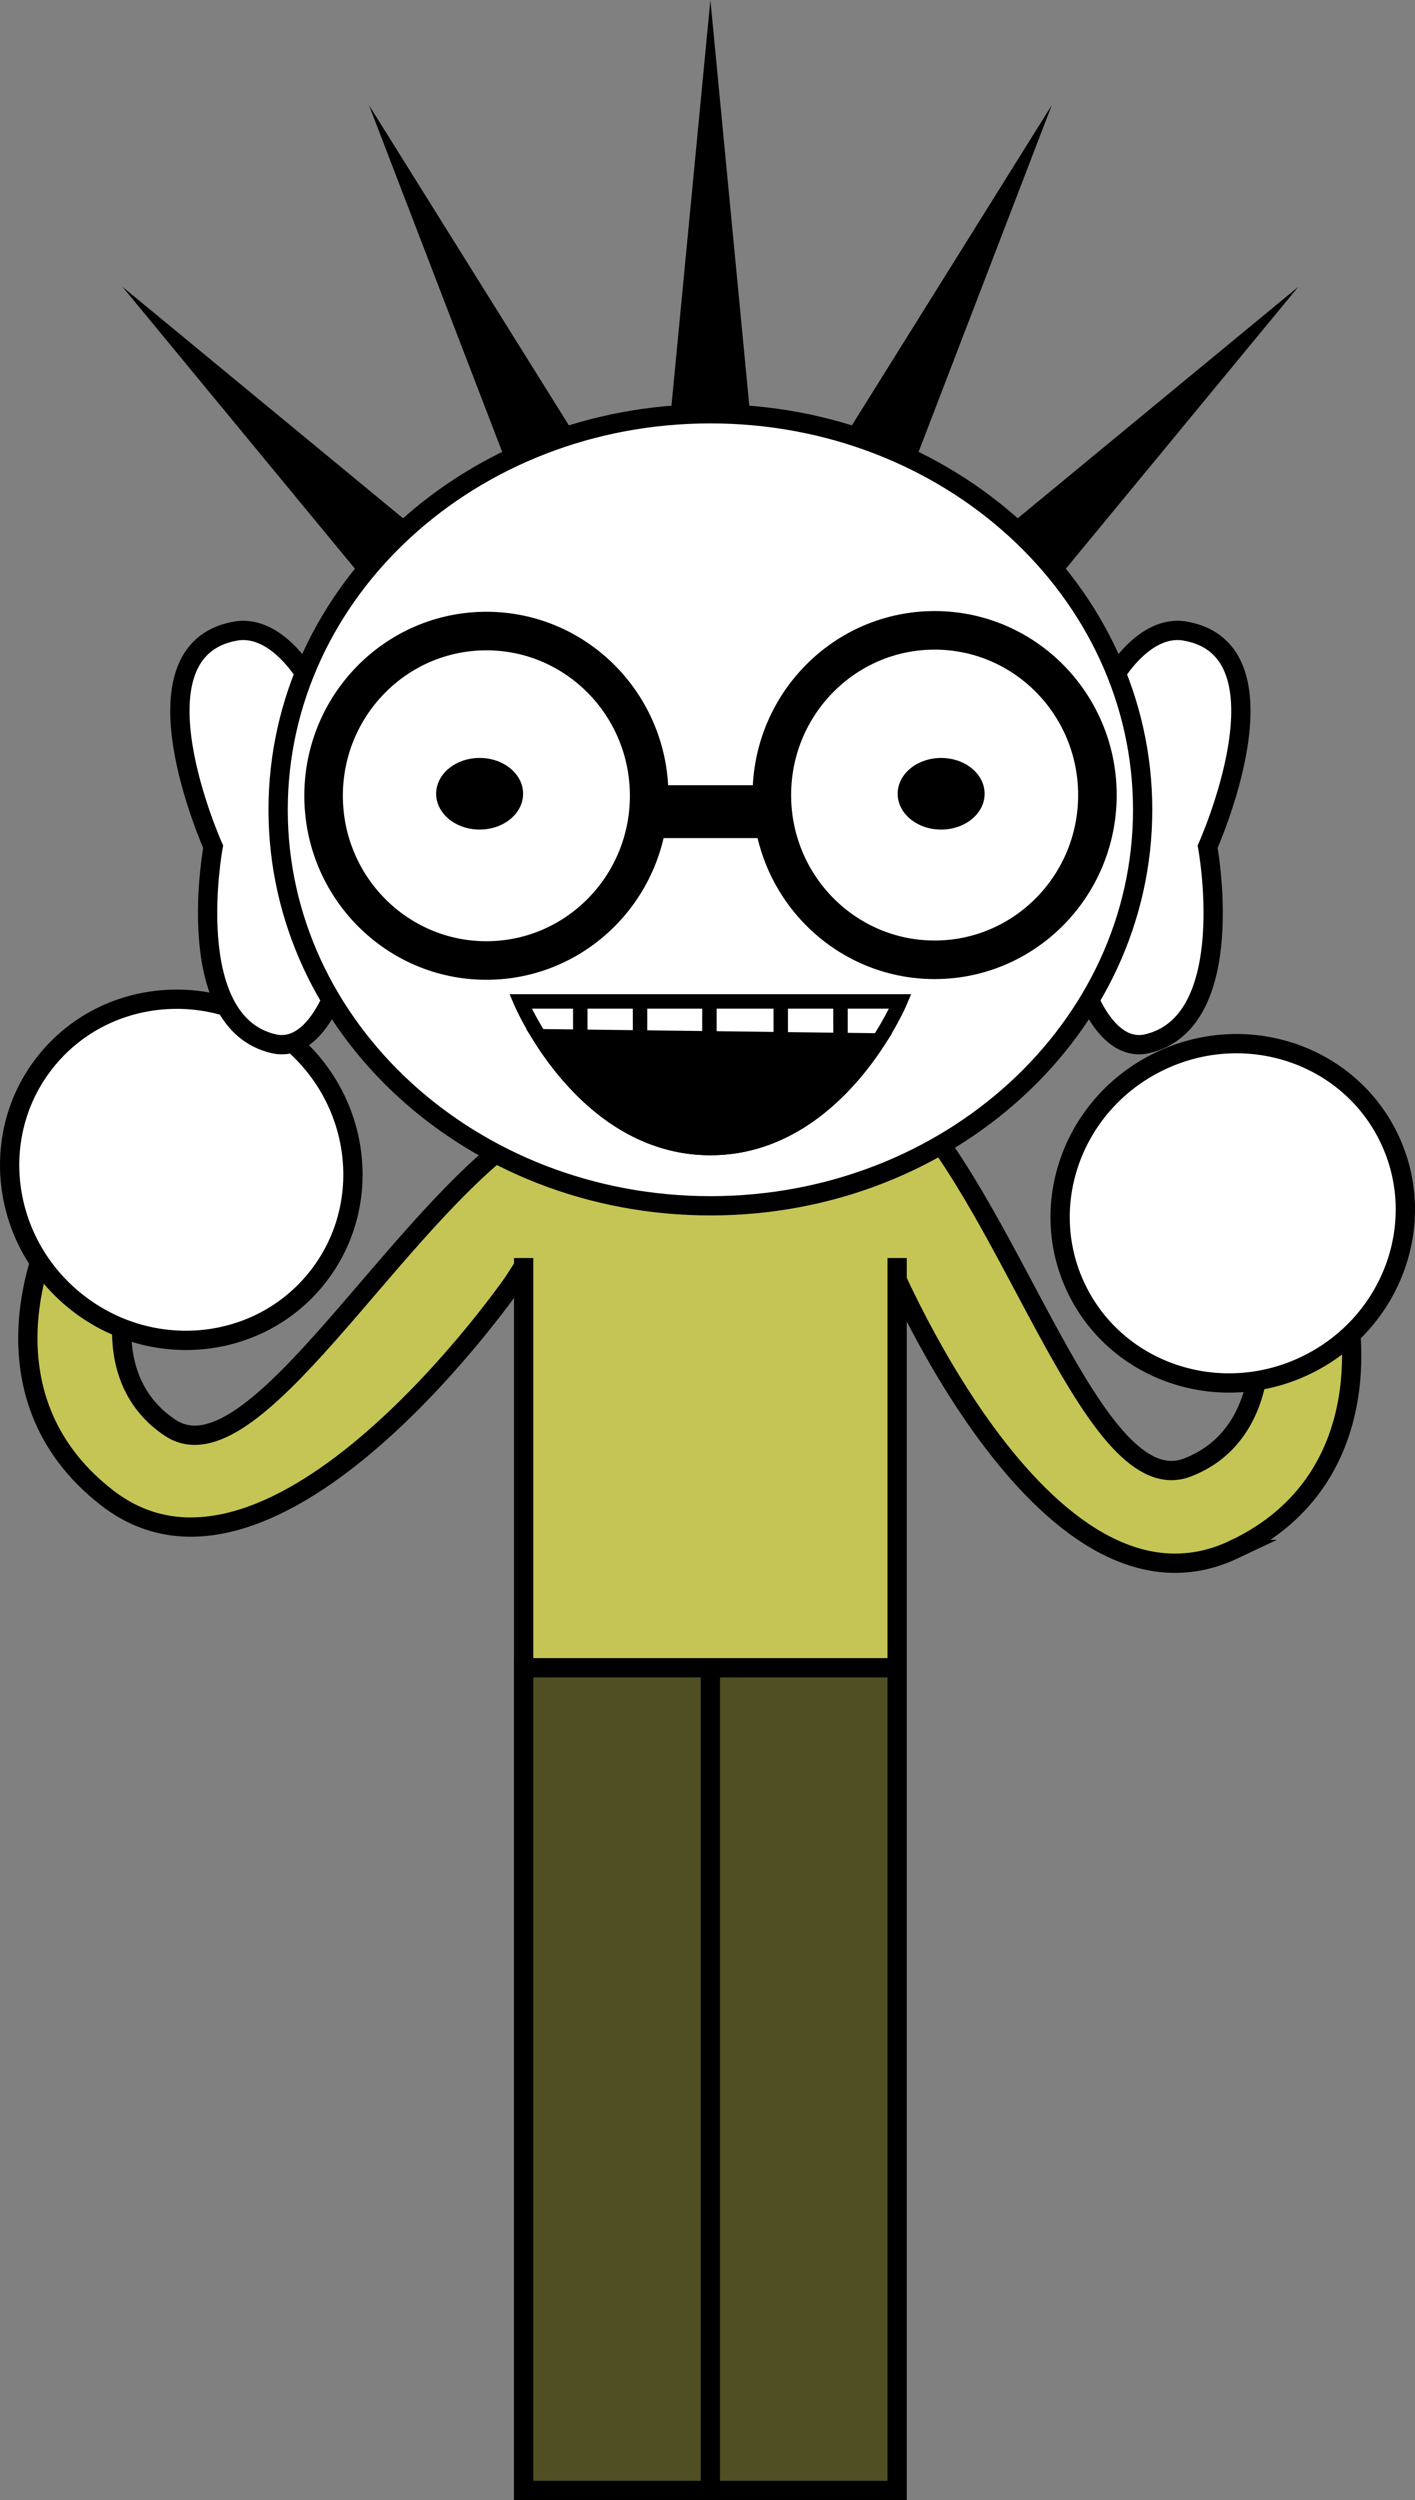 <svg viewBox="0,0,146.813,259.339" height="259.339" width="146.813" xmlns:xlink="http://www.w3.org/1999/xlink" xmlns="http://www.w3.org/2000/svg" version="1.1"><rect x="0" y="0" width="146.813" height="259.339" fill="#808080" stroke="none"/><g transform="translate(-166.294,-47.411)"><g style="mix-blend-mode: normal" stroke-dashoffset="0" stroke-dasharray="" stroke-miterlimit="10" stroke-linejoin="miter" fill-rule="nonzero" data-paper-data="{&quot;isPaintingLayer&quot;:true}"><path stroke-linecap="butt" stroke-width="2" stroke="#000000" fill="#c5c556" data-paper-data="{&quot;index&quot;:null}" d="M294.335,208.14c-19.942,9.44 -36.305,-30.986 -36.305,-30.986c0,0 -11.348,-29.862 2.109,-15.738c11.5,12.071 19.715,41.913 29.345,38.224c7.661,-2.934 7.424,-11.574 7.424,-11.574l9.126,-5.246c0,0 4.21,17.789 -11.7,25.32z"></path><path stroke-linecap="butt" stroke-width="2" stroke="#000000" fill="#ffffff" data-paper-data="{&quot;index&quot;:null}" d="M286.578,157.516c8.95,-4.328 19.616,-0.783 23.823,7.918c4.208,8.701 0.363,19.263 -8.586,23.591c-8.95,4.328 -19.616,0.783 -23.823,-7.918c-4.208,-8.701 -0.363,-19.263 8.586,-23.591z"></path><path stroke-linecap="butt" stroke-width="2" stroke="#000000" fill="#c5c556" data-paper-data="{&quot;index&quot;:null}" d="M171.469,175.495l7.763,7.11c0,0 -2.115,8.38 4.722,12.914c8.595,5.7 23.119,-21.633 36.974,-30.905c16.213,-10.85 -1.374,15.819 -1.374,15.819c0,0 -24.784,35.885 -42.188,22.324c-13.884,-10.819 -5.897,-27.262 -5.897,-27.262z"></path><path stroke-linecap="butt" stroke-width="2" stroke="#000000" fill="#c5c556" data-paper-data="{&quot;index&quot;:null}" d="M220.625,305.75v-168.839h38.75v168.839z"></path><path stroke-linecap="butt" stroke-width="2" stroke="#000000" fill="#ffffff" data-paper-data="{&quot;index&quot;:null}" d="M199.21,179.938c-6.004,7.574 -17.186,8.708 -24.977,2.533c-7.79,-6.175 -9.239,-17.321 -3.235,-24.895c6.004,-7.574 17.186,-8.708 24.977,-2.533c7.791,6.175 9.239,17.321 3.235,24.895z"></path><path stroke-linecap="butt" stroke-width="0" stroke="none" fill="#c5c556" d="M216.125,177.911l3.5,-12.25l40.75,-0.25l3,12.5z"></path><path stroke-linecap="butt" stroke-width="0" stroke="none" fill="#000000" data-paper-data="{&quot;index&quot;:null}" d="M204.576,58.316l26.338,42.179l-8.502,4.239z"></path><path stroke-linecap="butt" stroke-width="0" stroke="none" fill="#000000" data-paper-data="{&quot;index&quot;:null}" d="M178.999,77.16l38.361,31.643l-6.718,6.718z"></path><path stroke-linecap="butt" stroke-width="0" stroke="none" fill="#000000" data-paper-data="{&quot;index&quot;:null}" d="M257.587,104.734l-8.502,-4.239l26.338,-42.179z"></path><path stroke-linecap="butt" stroke-width="0" stroke="none" fill="#000000" data-paper-data="{&quot;index&quot;:null}" d="M269.358,115.521l-6.718,-6.718l38.361,-31.643z"></path><path stroke-linecap="butt" stroke-width="0" stroke="none" fill="#000000" data-paper-data="{&quot;index&quot;:null}" d="M244.75,96.911h-9.5l4.75,-49.5z"></path><path stroke-linecap="butt" stroke-width="2" stroke="#000000" fill="#ffffff" data-paper-data="{&quot;index&quot;:null}" d="M203.019,133.322c1.1,11.821 -2.741,23.639 -8.313,22.363c-9.691,-2.22 -6.297,-20.445 -6.297,-20.445c0,0 -9.129,-20.333 2.313,-22.363c5.628,-0.998 11.197,8.624 12.297,20.445z"></path><path stroke-linecap="butt" stroke-width="2" stroke="#000000" fill="#ffffff" data-paper-data="{&quot;index&quot;:null}" d="M276.981,133.322c1.1,-11.821 6.669,-21.443 12.297,-20.445c11.441,2.03 2.313,22.363 2.313,22.363c0,0 3.394,18.224 -6.297,20.445c-5.571,1.276 -9.413,-10.542 -8.313,-22.363z"></path><path stroke-linecap="butt" stroke-width="2" stroke="#000000" fill="#ffffff" data-paper-data="{&quot;index&quot;:null}" d="M195.151,131.411c0,-22.688 20.08,-41.08 44.849,-41.08c24.77,0 44.849,18.392 44.849,41.08c0,22.688 -20.08,41.08 -44.849,41.08c-24.77,0 -44.849,-18.392 -44.849,-41.08z"></path><path stroke-linecap="butt" stroke-width="4" stroke="#000000" fill="#ffffff" data-paper-data="{&quot;index&quot;:null}" d="M246.377,129.886c0,-9.437 7.562,-17.088 16.89,-17.088c9.328,0 16.89,7.65 16.89,17.088c0,9.437 -7.562,17.088 -16.89,17.088c-9.328,0 -16.89,-7.65 -16.89,-17.088z"></path><path stroke-linecap="butt" stroke-width="4" stroke="#000000" fill="#ffffff" data-paper-data="{&quot;index&quot;:null}" d="M199.868,129.959c0,-9.437 7.562,-17.088 16.89,-17.088c9.328,0 16.89,7.65 16.89,17.088c0,9.437 -7.562,17.088 -16.89,17.088c-9.328,0 -16.89,-7.65 -16.89,-17.088z"></path><path stroke-linecap="butt" stroke-width="NaN" stroke="none" fill="#000000" data-paper-data="{&quot;index&quot;:null}" d="M220.569,129.749c0,2.052 -2.019,3.715 -4.511,3.715c-2.491,0 -4.511,-1.663 -4.511,-3.715c0,-2.052 2.019,-3.715 4.511,-3.715c2.491,0 4.511,1.663 4.511,3.715z"></path><path stroke-linecap="butt" stroke-width="0" stroke="none" fill="#000000" data-paper-data="{&quot;index&quot;:null}" d="M232.244,134.349v-5.483h15.743v5.483z"></path><path stroke-linecap="butt" stroke-width="NaN" stroke="none" fill="#000000" data-paper-data="{&quot;index&quot;:null}" d="M263.942,126.035c2.491,0 4.511,1.663 4.511,3.715c0,2.052 -2.019,3.715 -4.511,3.715c-2.491,0 -4.511,-1.663 -4.511,-3.715c0,-2.052 2.019,-3.715 4.511,-3.715z"></path><path stroke-linecap="butt" stroke-width="1.5" stroke="#000000" fill="#ffffff" d="M259.7,151.291c0,0 -6.403,15.207 -19.7,15.207c-13.297,0 -19.7,-15.207 -19.7,-15.207z"></path><path stroke-linecap="butt" stroke-width="1.5" stroke="#000000" fill="#000000" d="M257.478,155.342c-2.905,4.505 -8.684,11.155 -17.478,11.155c-9.084,0 -14.951,-7.097 -17.756,-11.594z"></path><path stroke-linecap="round" stroke-width="1.5" stroke="#000000" fill="none" d="M226.5,151.947v7.767"></path><path stroke-linecap="round" stroke-width="1.5" stroke="#000000" fill="none" d="M232.7,164.419v-12.69"></path><path stroke-linecap="round" stroke-width="1.5" stroke="#000000" fill="none" data-paper-data="{&quot;index&quot;:null}" d="M253.5,159.715v-7.767"></path><path stroke-linecap="round" stroke-width="1.5" stroke="#000000" fill="none" data-paper-data="{&quot;index&quot;:null}" d="M247.3,164.419v-12.69"></path><path stroke-linecap="round" stroke-width="1.5" stroke="#000000" fill="none" d="M239.9,166.497v-14.769"></path><path stroke-linecap="butt" stroke-width="2" stroke="#000000" fill="#4f4f23" data-paper-data="{&quot;index&quot;:null}" d="M220.625,305.75v-85.339h38.75v85.339z"></path><path stroke-linecap="round" stroke-width="2" stroke="#000000" fill="none" d="M240,304.625v-84.089"></path></g></g></svg><!--rotationCenter:73.70598516237877:132.588815-->